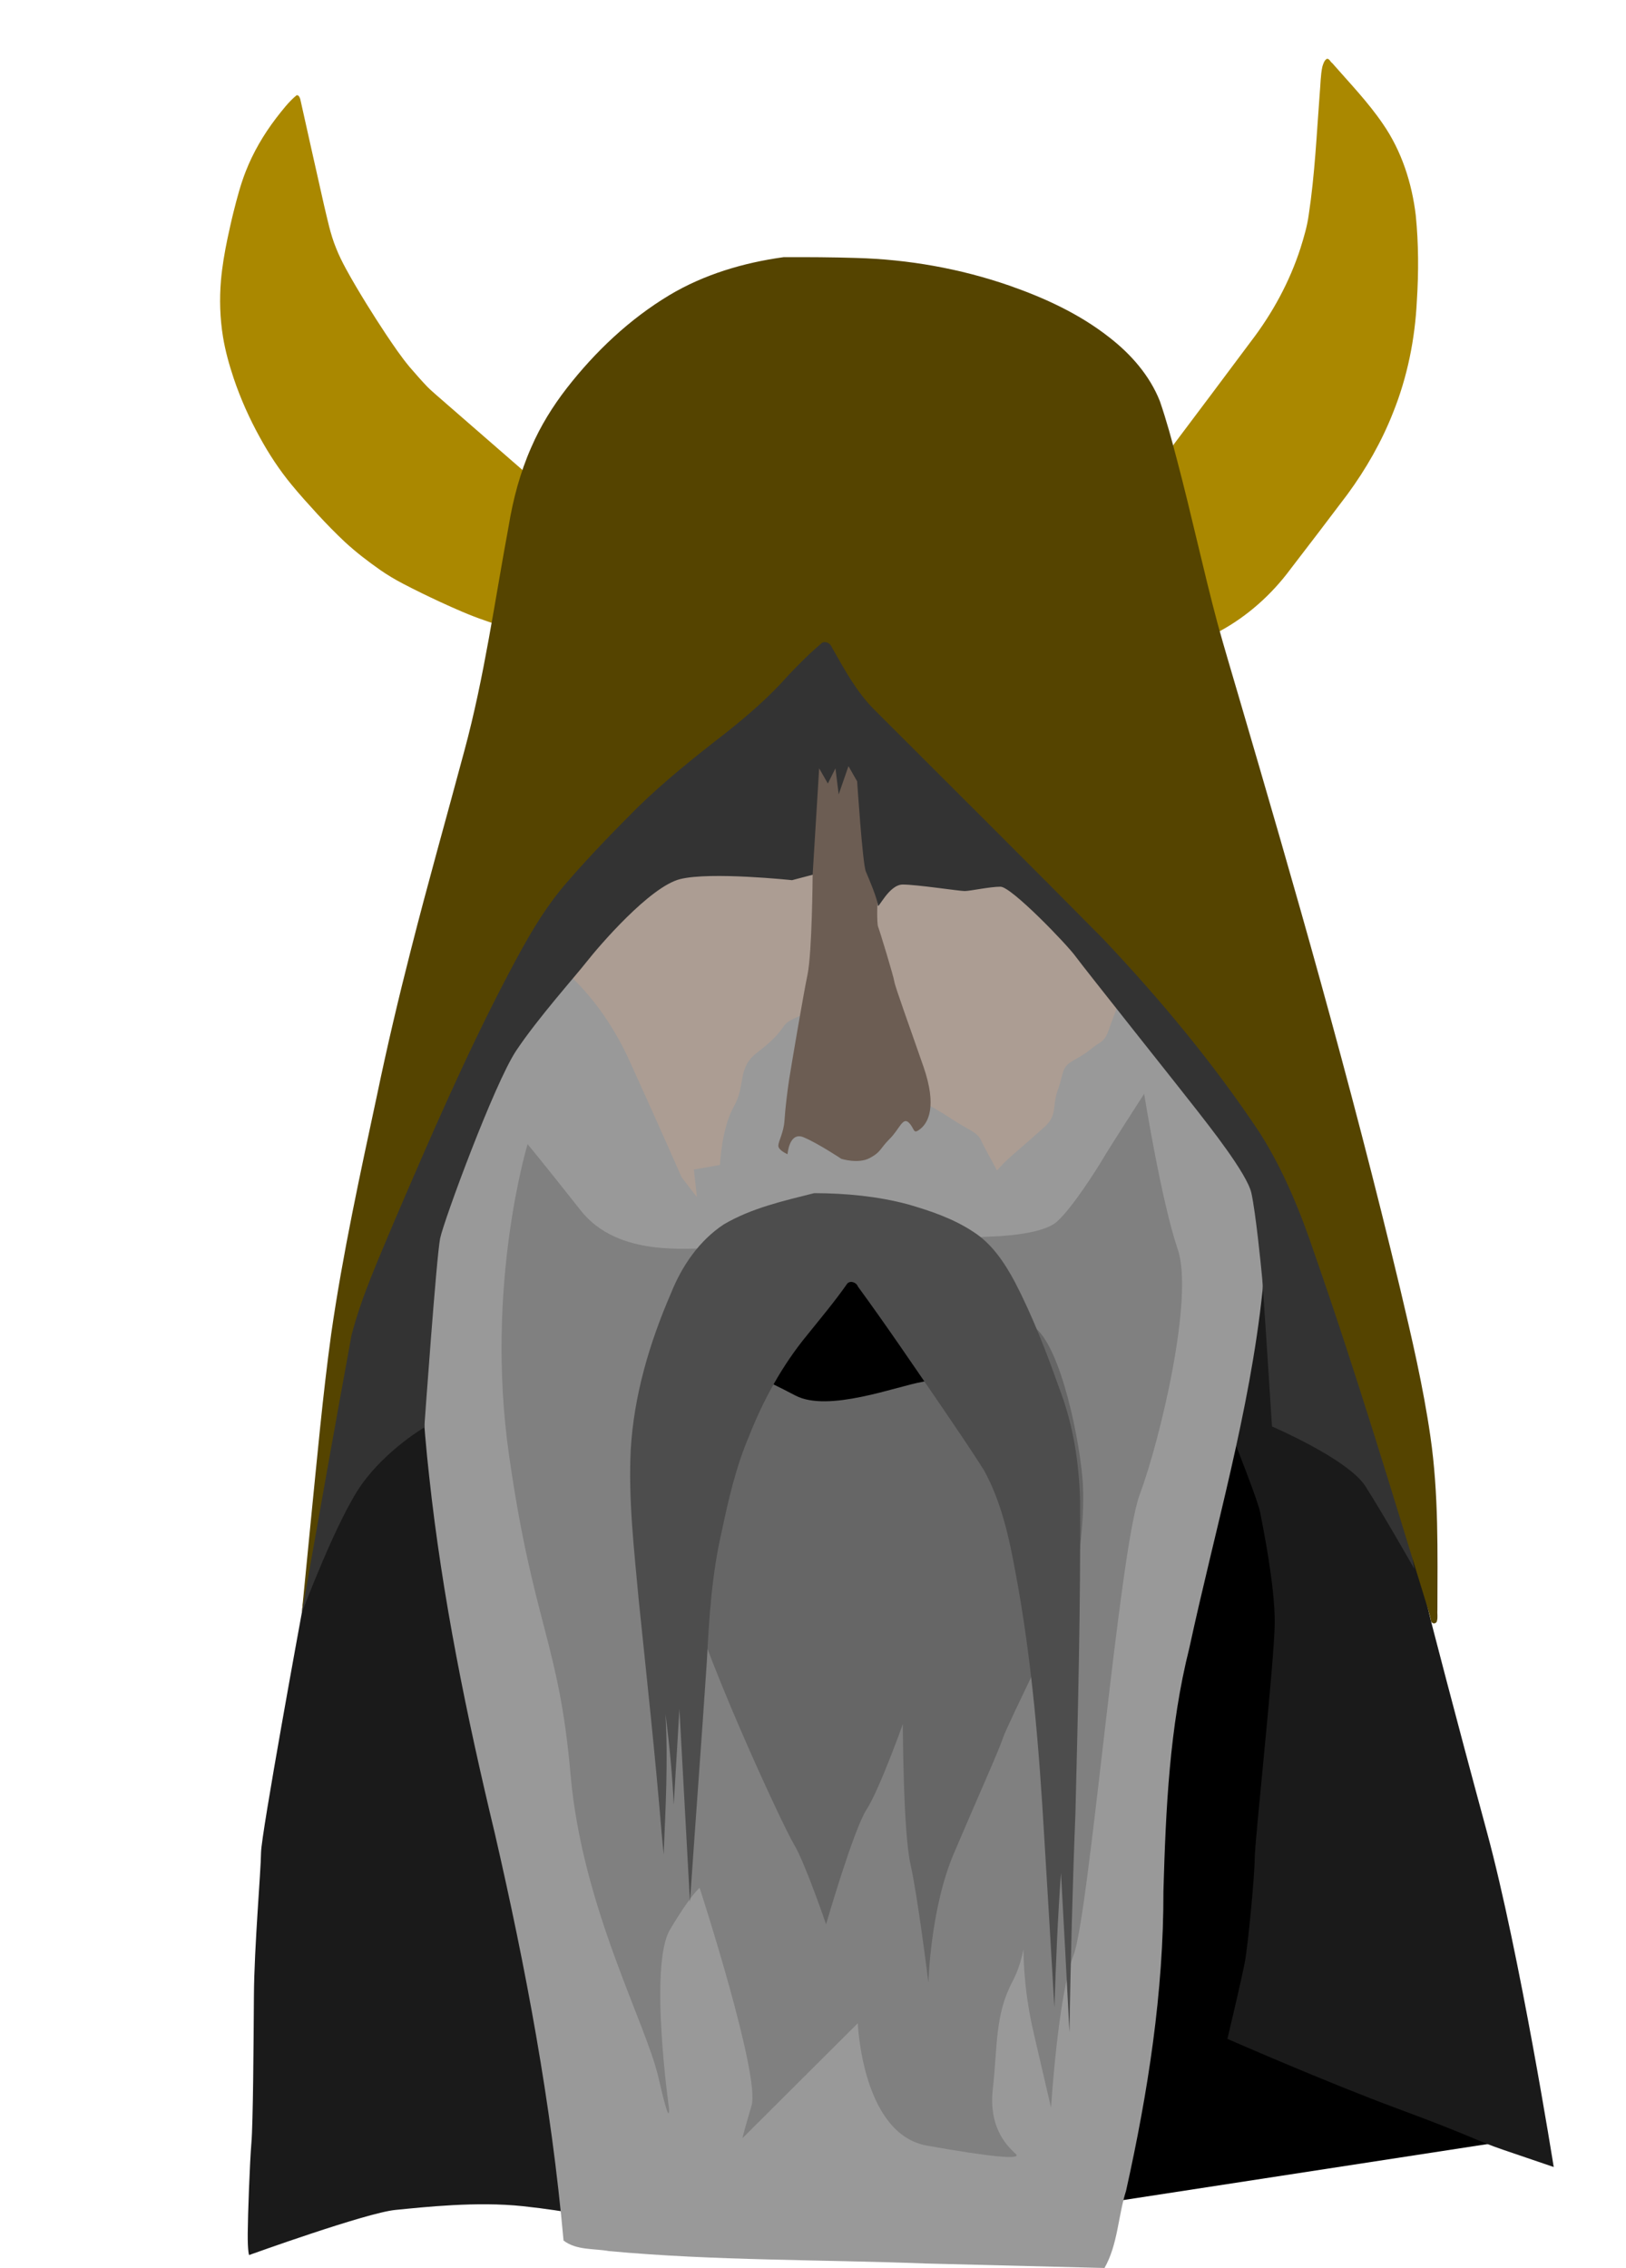 <?xml version="1.0" encoding="UTF-8" standalone="no"?>
<svg
   xmlns:dc="http://purl.org/dc/elements/1.1/"
   xmlns:cc="http://creativecommons.org/ns#"
   xmlns:rdf="http://www.w3.org/1999/02/22-rdf-syntax-ns#"
   xmlns:svg="http://www.w3.org/2000/svg"
   xmlns="http://www.w3.org/2000/svg"
   xmlns:sodipodi="http://sodipodi.sourceforge.net/DTD/sodipodi-0.dtd"
   xmlns:inkscape="http://www.inkscape.org/namespaces/inkscape"
   width="141.475mm"
   height="197.329mm"
   viewBox="0 0 141.475 197.329"
   version="1.1"
   id="svg8"
   inkscape:version="1.0.2 (e86c870879, 2021-01-15, custom)"
   sodipodi:docname="veles.svg">
  <defs
     id="defs2">
    <inkscape:perspective
       sodipodi:type="inkscape:persp3d"
       inkscape:vp_x="0 : 48.828503 : 1"
       inkscape:vp_y="0 : 999.99998 : 0"
       inkscape:vp_z="210 : 48.828503 : 1"
       inkscape:persp3d-origin="105 : -0.67149634 : 1"
       id="perspective10" />
    <clipPath
       clipPathUnits="userSpaceOnUse"
       id="clipPath1172">
      <g
         inkscape:label="Clip"
         id="use1174">
        <path
           style="fill:#2d5016;fill-opacity:1;stroke:none;stroke-width:0.337px;stroke-linecap:butt;stroke-linejoin:miter;stroke-opacity:1"
           d="m -13.967,23.463 48.847,81.623 153.006,2.015 47.809,-82.024 -44.796,-0.455 -24.304,53.223 L 47.3,77.094 18.318,17.798 -19.924,16.488 Z"
           id="path1176" />
        <path
           style="fill:#2d5016;stroke:none;stroke-width:0.337px;stroke-linecap:butt;stroke-linejoin:miter;stroke-opacity:1"
           d="M 39.889,123.29 108.042,273.33 181.363,121.5 Z"
           id="path1178" />
        <path
           style="fill:#ffffff;stroke:none;stroke-width:0.197px;stroke-linecap:butt;stroke-linejoin:miter;stroke-opacity:1"
           d="m 69.691,141.188 39.676,87.903 42.685,-88.952 z"
           id="path1180" />
      </g>
    </clipPath>
  </defs>
  <sodipodi:namedview
     id="base"
     pagecolor="#ffffff"
     bordercolor="#666666"
     borderopacity="1.0"
     inkscape:pageopacity="0.0"
     inkscape:pageshadow="2"
     inkscape:zoom="0.71253427"
     inkscape:cx="362.77416"
     inkscape:cy="407.28577"
     inkscape:document-units="mm"
     inkscape:current-layer="layer1"
     inkscape:document-rotation="0"
     showgrid="false"
     inkscape:window-width="1920"
     inkscape:window-height="1017"
     inkscape:window-x="-8"
     inkscape:window-y="-8"
     inkscape:window-maximized="1" />
  <g
     inkscape:label="Слой 1"
     inkscape:groupmode="layer"
     id="layer1">
    <path
       style="fill:#1a1a1a;stroke:none;stroke-width:0.265px;stroke-linecap:butt;stroke-linejoin:miter;stroke-opacity:1"
       d="m 26.257,140.338 c 0,0 -3.535,19.254 -3.546,20.858 -0.011,1.604 -0.589,8.148 -0.618,12.424 -0.029,4.276 -0.074,11.091 -0.219,12.828 -0.145,1.736 -0.309,6.279 -0.32,7.882 -0.011,1.604 0.121,1.872 0.121,1.872 0,0 10.181,-3.674 12.722,-3.924 2.541,-0.25 7.088,-0.754 11.094,-0.327 4.006,0.428 7.075,1.116 7.075,1.116 0,0 -10.04,-57.398 -10.302,-58.068 -0.263,-0.67 -3.247,-14.054 -3.247,-14.054 l -5.217,0.767 -5.823,11.454 z"
       id="path939" />
    <path
       style="fill:#000000;stroke:none;stroke-width:0.265px;stroke-linecap:butt;stroke-linejoin:miter;stroke-opacity:1"
       d="m 91.449,192.386 40.507,-6.228 c 0,0 -13.688,-41.173 -13.69,-42.307 -0.002,-1.134 -7.588,-19.738 -7.588,-19.738 l -10.594,-0.259 -15.055,32.913 z"
       id="path943" />
    <path
       style="fill:#1a1a1a;stroke:none;stroke-width:0.265px;stroke-linecap:butt;stroke-linejoin:miter;stroke-opacity:1"
       d="m 106.227,122.466 c 0,0 3.155,7.772 3.414,9.11 0.258,1.338 1.293,6.423 1.272,9.63 -0.021,3.207 -1.73,18.831 -1.74,20.435 -0.011,1.604 -0.586,7.613 -0.863,9.082 -0.277,1.468 -1.515,6.672 -1.515,6.672 0,0 8.661,3.8 14.927,6.114 6.265,2.314 6.664,2.717 9.064,3.535 2.4,0.818 4.4,1.499 4.4,1.499 0,0 -2.949,-18.595 -5.818,-29.172 -2.869,-10.577 -4.862,-18.337 -4.862,-18.337 l -2.078,-8.584 -2.478,-7.482 c 0,0 -5.156,-2.657 -5.321,-2.729 -0.165,-0.072 -1.482,-7.995 -1.644,-8.445 -0.162,-0.45 -1.783,-1.878 -1.783,-1.878 0,0 -4.506,-0.975 -4.721,-0.528 -0.216,0.447 -0.253,11.077 -0.253,11.077 z"
       id="path941" />
    <path
       style="fill:#999999;stroke:none;stroke-width:0.265px;stroke-linecap:butt;stroke-linejoin:miter;stroke-opacity:1"
       d="m 48.419,82.813 c -3.257,0.628 -6.55,1.735 -9.077,3.96 -1.503,1.7 -1.933,4.017 -2.266,6.189 -1.014,7.101 -0.727,14.294 -0.613,21.441 0.092,4.695 0.355,9.388 0.88,14.056 1.131,10.485 3.256,20.833 5.715,31.079 2.684,11.668 4.907,23.468 5.974,35.403 1.133,0.862 2.632,0.68 3.958,0.917 9.171,0.847 18.39,0.729 27.585,1.081 5.175,0.13 10.35,0.259 15.525,0.389 1.172,-2.06 1.172,-4.503 1.878,-6.72 1.904,-8.558 3.271,-17.286 3.25,-26.073 0.205,-7.097 0.52,-14.26 2.26,-21.175 2.232,-10.324 5.25,-20.516 6.362,-31.052 0.464,-4.604 0.605,-9.309 -0.372,-13.858 -0.828,-2.932 -2.891,-5.315 -5.093,-7.335 -2.475,-2.241 -5.47,-4.097 -8.832,-4.547 -2.913,-0.362 -5.789,0.465 -8.689,0.603 -1.329,0.099 -2.662,-0.013 -3.974,-0.223 -11.305,-1.286 -22.576,-2.855 -33.869,-4.239 -0.201,0.035 -0.401,0.069 -0.602,0.104 z"
       id="path937" />
    <path
       style="fill:#ac9d93;stroke:none;stroke-width:0.265px;stroke-linecap:butt;stroke-linejoin:miter;stroke-opacity:1"
       d="m 74.204,75.166 c 0,0 1.203,10.156 1.47,11.092 0.267,0.935 2.472,8.486 2.94,8.753 0.468,0.267 2.472,1.203 4.076,2.272 1.604,1.069 2.339,1.203 2.673,1.938 0.334,0.735 1.069,2.005 1.27,2.405 0.2,0.401 -0.067,0.2 1.47,-1.136 1.537,-1.336 1.537,-1.336 2.74,-2.405 1.203,-1.069 0.668,-1.804 1.203,-3.274 0.535,-1.47 0.267,-1.938 1.336,-2.539 1.069,-0.601 1.203,-0.735 1.804,-1.203 0.601,-0.468 0.935,-0.401 1.336,-1.604 0.401,-1.203 0.869,-2.071 1.002,-3.14 0.134,-1.069 -3.675,-4.944 -3.675,-4.944 l -9.221,-8.887 z"
       id="path931" />
    <path
       style="fill:#ac9d93;stroke:none;stroke-width:0.265px;stroke-linecap:butt;stroke-linejoin:miter;stroke-opacity:1"
       d="m 48.346,83.852 c 0,0 3.742,2.539 6.414,8.419 2.673,5.88 4.544,10.156 4.544,10.156 l 1.336,1.737 -0.267,-2.405 2.272,-0.401 c 0,0 0.134,-3.207 1.203,-5.078 1.069,-1.871 0.267,-3.341 2.005,-4.677 1.737,-1.336 2.005,-1.871 2.405,-2.405 0.401,-0.535 1.737,-0.935 2.272,-1.203 0.535,-0.267 1.604,-8.419 1.604,-8.954 0,-0.535 0.134,-5.345 0.134,-5.345 L 59.571,73.027 Z"
       id="path929" />
    <path
       style="fill:#6c5d53;stroke:none;stroke-width:0.265px;stroke-linecap:butt;stroke-linejoin:miter;stroke-opacity:1"
       d="m 70.707,76.11 c 0,0 -0.044,6.74 -0.445,8.678 -0.401,1.938 -1.47,8.285 -1.604,9.154 -0.134,0.869 -0.334,2.472 -0.401,3.541 -0.067,1.069 -0.535,1.804 -0.535,2.205 0,0.401 0.802,0.735 0.802,0.735 0,0 0.134,-2.005 1.403,-1.47 1.27,0.535 3.274,1.871 3.274,1.871 0,0 1.47,0.468 2.472,-0.067 1.002,-0.535 0.869,-0.802 1.737,-1.67 0.869,-0.869 1.136,-1.938 1.67,-1.403 0.535,0.535 0.334,1.069 1.002,0.535 0.668,-0.535 1.47,-1.938 0.267,-5.412 -1.203,-3.474 -2.472,-6.949 -2.539,-7.417 -0.067,-0.468 -1.27,-4.41 -1.403,-4.744 -0.134,-0.334 -0.067,-2.138 -0.067,-2.138 l -1.002,-12.695 -4.41,-1.336 -3.007,4.009 1.136,6.481 z"
       id="path927" />
    <path
       style="fill:#333333;stroke:none;stroke-width:0.265px;stroke-linecap:butt;stroke-linejoin:miter;stroke-opacity:1"
       d="m 26.257,140.338 c 0,0 3.062,-8.194 5.235,-11.217 2.173,-3.024 5.426,-4.929 5.426,-4.929 0,0 1.056,-14.887 1.378,-16.449 0.32,-1.551 4.724,-13.49 6.614,-16.325 1.89,-2.835 5.103,-6.426 6.142,-7.749 1.039,-1.323 5.481,-6.52 8.126,-7.182 2.646,-0.661 9.733,0.094 9.733,0.094 l 1.795,-0.472 0.567,-9.26 0.756,1.323 0.661,-1.323 0.283,2.268 0.85,-2.457 0.756,1.323 c 0,0 0.472,7.182 0.756,7.843 0.283,0.661 1.039,2.457 1.039,2.929 0,0.472 0.945,-1.795 2.173,-1.795 1.228,0 4.914,0.567 5.386,0.567 0.472,0 2.173,-0.378 3.118,-0.378 0.945,0 5.764,5.008 6.52,6.048 0.756,1.039 9.638,12.19 10.583,13.418 0.945,1.228 4.347,5.481 4.725,7.182 0.378,1.701 0.85,6.426 0.945,7.465 0.095,1.039 0.85,12.851 0.85,12.851 0,0 6.615,2.835 8.126,5.197 1.512,2.362 4.252,7.182 4.252,7.182 l -1.606,-9.449 -7.843,-25.797 L 104.631,86.977 92.913,69.968 c 0,0 -12.19,-10.111 -12.379,-10.489 -0.189,-0.378 -9.071,-6.048 -9.071,-6.048 l -8.599,2.929 -8.126,8.504 -10.961,12.568 -9.355,22.584 -3.685,11.245 -2.646,14.599 z"
       id="path925"
       sodipodi:nodetypes="cscssssccccccccssssssssscscccccscccccccc" />
    <path
       style="fill:#aa8800;stroke:none;stroke-width:0.265px;stroke-linecap:butt;stroke-linejoin:miter;stroke-opacity:1"
       d="m 115.453,5.114 c -0.236,0.136 -0.318,0.436 -0.396,0.682 -0.164,0.756 -0.155,1.535 -0.228,2.303 -0.268,3.532 -0.428,7.079 -0.958,10.585 -0.133,0.985 -0.417,1.942 -0.713,2.888 -0.949,2.952 -2.455,5.71 -4.341,8.166 -2.216,2.98 -4.451,5.946 -6.681,8.915 -0.411,0.678 -0.293,1.509 -0.16,2.25 0.375,1.988 1.034,3.949 0.997,5.993 -0.07,2 -0.94,3.892 -0.89,5.905 0.108,1.151 0.866,2.238 1.951,2.666 0.75,0.166 1.465,-0.22 2.109,-0.555 2.415,-1.316 4.507,-3.193 6.141,-5.4 1.669,-2.162 3.321,-4.338 4.966,-6.518 1.604,-2.19 2.964,-4.565 3.957,-7.093 1.247,-3.1 1.912,-6.418 2.072,-9.751 0.157,-2.464 0.15,-4.944 -0.095,-7.402 -0.335,-2.814 -1.229,-5.599 -2.846,-7.945 -1.298,-1.911 -2.907,-3.578 -4.423,-5.312 -0.168,-0.102 -0.235,-0.391 -0.461,-0.377 z"
       id="path869" />
    <path
       style="fill:#aa8800;stroke:none;stroke-width:0.265;stroke-linecap:butt;stroke-linejoin:miter;stroke-miterlimit:4;stroke-dasharray:none;stroke-opacity:1"
       d="m 25.802,8.289 c -0.694,0.577 -1.241,1.301 -1.793,2.009 -1.076,1.415 -1.984,2.964 -2.631,4.622 -0.446,1.133 -0.753,2.314 -1.051,3.492 -0.196,0.772 -0.361,1.552 -0.531,2.33 -0.252,1.206 -0.462,2.422 -0.57,3.651 -0.138,1.634 -0.088,3.285 0.174,4.904 0.202,1.241 0.544,2.454 0.942,3.646 0.598,1.767 1.363,3.476 2.265,5.109 0.79,1.443 1.694,2.825 2.741,4.095 0.733,0.897 1.514,1.753 2.295,2.609 0.765,0.829 1.555,1.637 2.377,2.41 0.954,0.878 1.985,1.669 3.045,2.414 0.637,0.445 1.307,0.842 1.996,1.202 1.082,0.566 2.181,1.1 3.29,1.613 1.25,0.574 2.509,1.138 3.813,1.581 0.313,0.108 0.624,0.222 0.941,0.317 0.232,0.053 0.522,-0.06 0.588,-0.305 0.06,-0.328 -0.021,-0.66 -0.021,-0.99 -0.02,-0.46 0.002,-0.922 0.081,-1.375 0.102,-0.668 0.263,-1.326 0.397,-1.988 0.156,-0.747 0.338,-1.489 0.474,-2.241 0.211,-0.909 0.501,-1.799 0.705,-2.71 0.123,-0.501 0.233,-1.008 0.414,-1.493 0.148,-0.356 0.331,-0.696 0.455,-1.061 0.063,-0.346 -0.105,-0.7 -0.371,-0.918 -2.617,-2.277 -5.236,-4.552 -7.851,-6.831 -0.271,-0.244 -0.552,-0.479 -0.806,-0.741 -0.534,-0.555 -1.035,-1.141 -1.54,-1.721 C 34.896,31.037 34.255,30.084 33.614,29.133 33.027,28.247 32.452,27.352 31.893,26.449 31.27,25.438 30.661,24.418 30.093,23.376 29.775,22.789 29.477,22.19 29.234,21.567 28.741,20.364 28.49,19.084 28.187,17.825 c -0.696,-3.066 -1.375,-6.137 -2.062,-9.205 -0.05,-0.143 -0.126,-0.37 -0.322,-0.33 z"
       id="path923" />
    <path
       style="fill:#554400;stroke:none;stroke-width:0.265px;stroke-linecap:butt;stroke-linejoin:miter;stroke-opacity:1"
       d="m 68.173,22.377 c -3.478,0.479 -6.92,1.499 -9.945,3.311 -3.457,2.08 -6.432,4.899 -8.905,8.073 -1.231,1.587 -2.298,3.307 -3.096,5.153 -0.969,2.186 -1.586,4.514 -1.972,6.87 -1.213,6.521 -2.113,13.113 -3.848,19.525 -1.551,5.791 -3.19,11.559 -4.665,17.37 -1.066,4.165 -2.053,8.35 -2.928,12.559 -1.478,6.906 -2.989,13.813 -3.996,20.807 -0.742,5.401 -1.226,10.833 -1.772,16.256 -0.263,2.679 -0.525,5.359 -0.788,8.038 1.432,-8.052 2.847,-16.107 4.324,-24.15 0.893,-3.456 2.389,-6.711 3.753,-9.997 3.092,-7.191 6.193,-14.389 9.835,-21.324 1.512,-2.877 3.088,-5.765 5.255,-8.212 1.925,-2.225 3.981,-4.331 6.058,-6.413 2.4,-2.337 5.024,-4.429 7.67,-6.478 1.929,-1.53 3.8,-3.149 5.429,-5.002 0.945,-0.994 1.911,-1.97 2.965,-2.85 0.342,-0.155 0.745,0.106 0.848,0.443 1.096,1.912 2.152,3.896 3.74,5.455 6.633,6.629 13.285,13.24 19.877,19.91 4.949,5.246 9.585,10.81 13.582,16.82 2.088,3.284 3.561,6.913 4.797,10.591 3.566,10.203 6.683,20.554 9.859,30.882 0.101,0.336 0.195,0.674 0.256,1.02 0.076,0.28 0.467,0.282 0.522,-0.011 0.09,-0.315 0.01,-0.647 0.038,-0.97 0.009,-5.024 0.115,-10.076 -0.609,-15.062 -0.625,-4.338 -1.627,-8.609 -2.634,-12.871 -2.142,-8.949 -4.472,-17.852 -6.926,-26.721 -2.28,-8.256 -4.681,-16.479 -7.089,-24.698 -0.629,-2.153 -1.277,-4.3 -1.873,-6.463 -1.259,-4.711 -2.271,-9.483 -3.52,-14.196 -0.449,-1.724 -0.916,-3.446 -1.495,-5.132 -0.883,-2.238 -2.523,-4.102 -4.409,-5.562 -2.589,-2.033 -5.615,-3.428 -8.709,-4.506 -4.269,-1.477 -8.767,-2.271 -13.281,-2.397 -2.115,-0.068 -4.231,-0.076 -6.346,-0.069 z"
       id="path44" />
    <path
       style="fill:#808080;stroke:none;stroke-width:0.265px;stroke-linecap:butt;stroke-linejoin:miter;stroke-opacity:1"
       d="m 45.905,99.548 c 0,0 -3.727,12.244 -1.623,27.009 2.104,14.765 4.355,16.302 5.361,27.842 1.006,11.54 6.564,21.619 7.646,26.356 1.081,4.737 0.916,2.656 0.916,2.656 0,0 -1.752,-12.399 0.077,-15.497 1.83,-3.098 2.592,-3.657 2.592,-3.657 0,0 5.3,16.313 4.515,18.95 -0.785,2.637 -0.787,2.826 -0.787,2.826 l 10.033,-10 c 0,0 0.366,9.643 6.024,10.651 5.659,1.008 8.208,1.225 7.741,0.747 -0.467,-0.478 -2.435,-2.012 -2.016,-5.692 0.419,-3.681 0.166,-6.424 1.71,-9.337 1.544,-2.912 1.208,-6.696 1.208,-6.696 0,0 -0.882,4.633 0.632,11.158 1.515,6.525 1.515,6.525 1.515,6.525 0,0 0.6,-9.715 1.963,-13.291 1.363,-3.576 3.959,-35.265 5.75,-40.056 1.791,-4.791 4.735,-17.187 3.311,-21.346 -1.424,-4.159 -2.924,-13.53 -2.924,-13.53 0,0 -2.992,4.644 -3.537,5.574 -0.545,0.929 -2.721,4.38 -4.071,5.568 -1.35,1.188 -5.627,1.274 -5.627,1.274 0,0 -23.267,1.212 -24.736,1.062 -1.468,-0.15 -7.761,0.849 -11.055,-3.33 -3.295,-4.179 -4.618,-5.766 -4.618,-5.766 z"
       id="path1137" />
    <path
       style="fill:#000000;stroke:none;stroke-width:0.27px;stroke-linecap:butt;stroke-linejoin:miter;stroke-opacity:1"
       d="m 68.069,111.885 c 0,0 -7.063,15.906 -6.685,15.905 0.378,-5.5e-4 2.829,-3.635 9.158,-5.509 6.328,-1.874 17.11,4.29 17.11,4.29 0,0 -3.323,-10.395 -4.08,-11.473 -0.758,-1.078 -5.962,-6.172 -6.435,-6.367 -0.473,-0.195 -9.067,3.154 -9.067,3.154 z"
       id="path1107" />
    <path
       style="fill:#666666;stroke:none;stroke-width:0.241px;stroke-linecap:butt;stroke-linejoin:miter;stroke-opacity:1"
       d="m 58.386,119.935 c 0.09,2.273 0.005,11.493 1.168,17.256 1.163,5.762 8.531,21.631 9.511,23.248 0.98,1.617 2.809,6.987 2.809,6.987 0,0 2.396,-8.254 3.517,-9.976 1.121,-1.722 3.162,-7.442 3.162,-7.442 0,0 0.025,9.355 0.662,12.17 0.637,2.815 1.563,10.311 1.563,10.311 0,0 0.169,-6.413 2.202,-11.196 2.033,-4.784 3.95,-9.035 4.292,-10.099 0.341,-1.065 5.745,-11.951 6.087,-13.015 0.341,-1.065 1.047,-5.733 0.857,-9.076 -0.19,-3.344 -1.855,-12.017 -4.295,-13.689 -2.439,-1.673 -2.439,-1.673 -2.439,-1.673 0,0 -5.005,6.116 -7.218,6.488 -2.213,0.371 -8.202,2.696 -11.061,1.188 -2.859,-1.508 -4.512,-2.065 -5.165,-3.143 -0.653,-1.078 -5.651,1.662 -5.651,1.662 z"
       id="path1139" />
    <path
       style="fill:#4d4d4d;stroke:none;stroke-width:0.265px;stroke-linecap:butt;stroke-linejoin:miter;stroke-opacity:1"
       d="m 70.808,103.819 c -2.682,0.676 -5.437,1.296 -7.844,2.717 -2.135,1.414 -3.637,3.614 -4.576,5.966 -1.877,4.326 -3.241,8.929 -3.51,13.657 -0.213,4.354 0.298,8.695 0.693,13.024 0.695,6.758 1.441,13.513 1.993,20.285 0.06,0.624 0.12,1.249 0.18,1.873 0.165,-4.07 0.395,-8.149 0.156,-12.221 0.34,2.623 0.597,5.258 0.719,7.9 0.169,-2.773 0.335,-5.545 0.496,-8.318 0.305,5.594 0.611,11.189 0.916,16.783 0.475,-6.955 1.001,-13.907 1.465,-20.863 0.198,-3.808 0.431,-7.639 1.299,-11.364 0.591,-2.835 1.253,-5.676 2.395,-8.347 1.243,-3.146 2.892,-6.149 5.049,-8.765 1.182,-1.474 2.402,-2.921 3.483,-4.472 0.28,-0.286 0.799,-0.095 0.92,0.26 2.523,3.45 4.914,6.993 7.331,10.516 1.224,1.806 2.46,3.606 3.629,5.448 1.52,2.749 2.193,5.855 2.754,8.917 1.433,7.612 2.057,15.346 2.504,23.07 0.306,4.92 0.591,9.841 0.88,14.761 0.135,-3.901 0.29,-7.802 0.574,-11.695 0.26,4.616 0.497,9.234 0.736,13.852 0.11,-6.351 0.268,-12.7 0.521,-19.047 0.223,-9.052 0.458,-18.106 0.405,-27.162 -0.083,-3.325 -0.6,-6.666 -1.803,-9.779 -1.117,-3.158 -2.327,-6.295 -3.869,-9.272 -0.895,-1.667 -1.984,-3.319 -3.606,-4.358 -1.74,-1.157 -3.742,-1.836 -5.736,-2.41 -2.641,-0.701 -5.381,-0.953 -8.107,-0.964 z"
       id="path935" />
    <rect
       style="fill:none;stroke:none;stroke-width:0.265;stroke-opacity:1"
       id="rect945"
       width="141.475"
       height="182.001"
       x="0"
       y="4.4408921e-16" />
    <circle
       id="path1184"
       style="fill:#ffffff;stroke:#000000;stroke-width:0.265"
       cx="400.578"
       cy="92.651"
       r="0.047" />
    <circle
       id="path1186"
       style="fill:#ffffff;stroke:#000000;stroke-width:0.265"
       cx="400.578"
       cy="92.651"
       r="0.047" />
    <circle
       id="path1188"
       style="fill:#ffffff;stroke:#000000;stroke-width:0.265"
       cx="386.137"
       cy="88.941"
       r="0.047" />
    <circle
       id="path1190"
       style="fill:#ffffff;stroke:#000000;stroke-width:0.265"
       cx="386.137"
       cy="88.941"
       r="0.047" />
  </g>
</svg>
